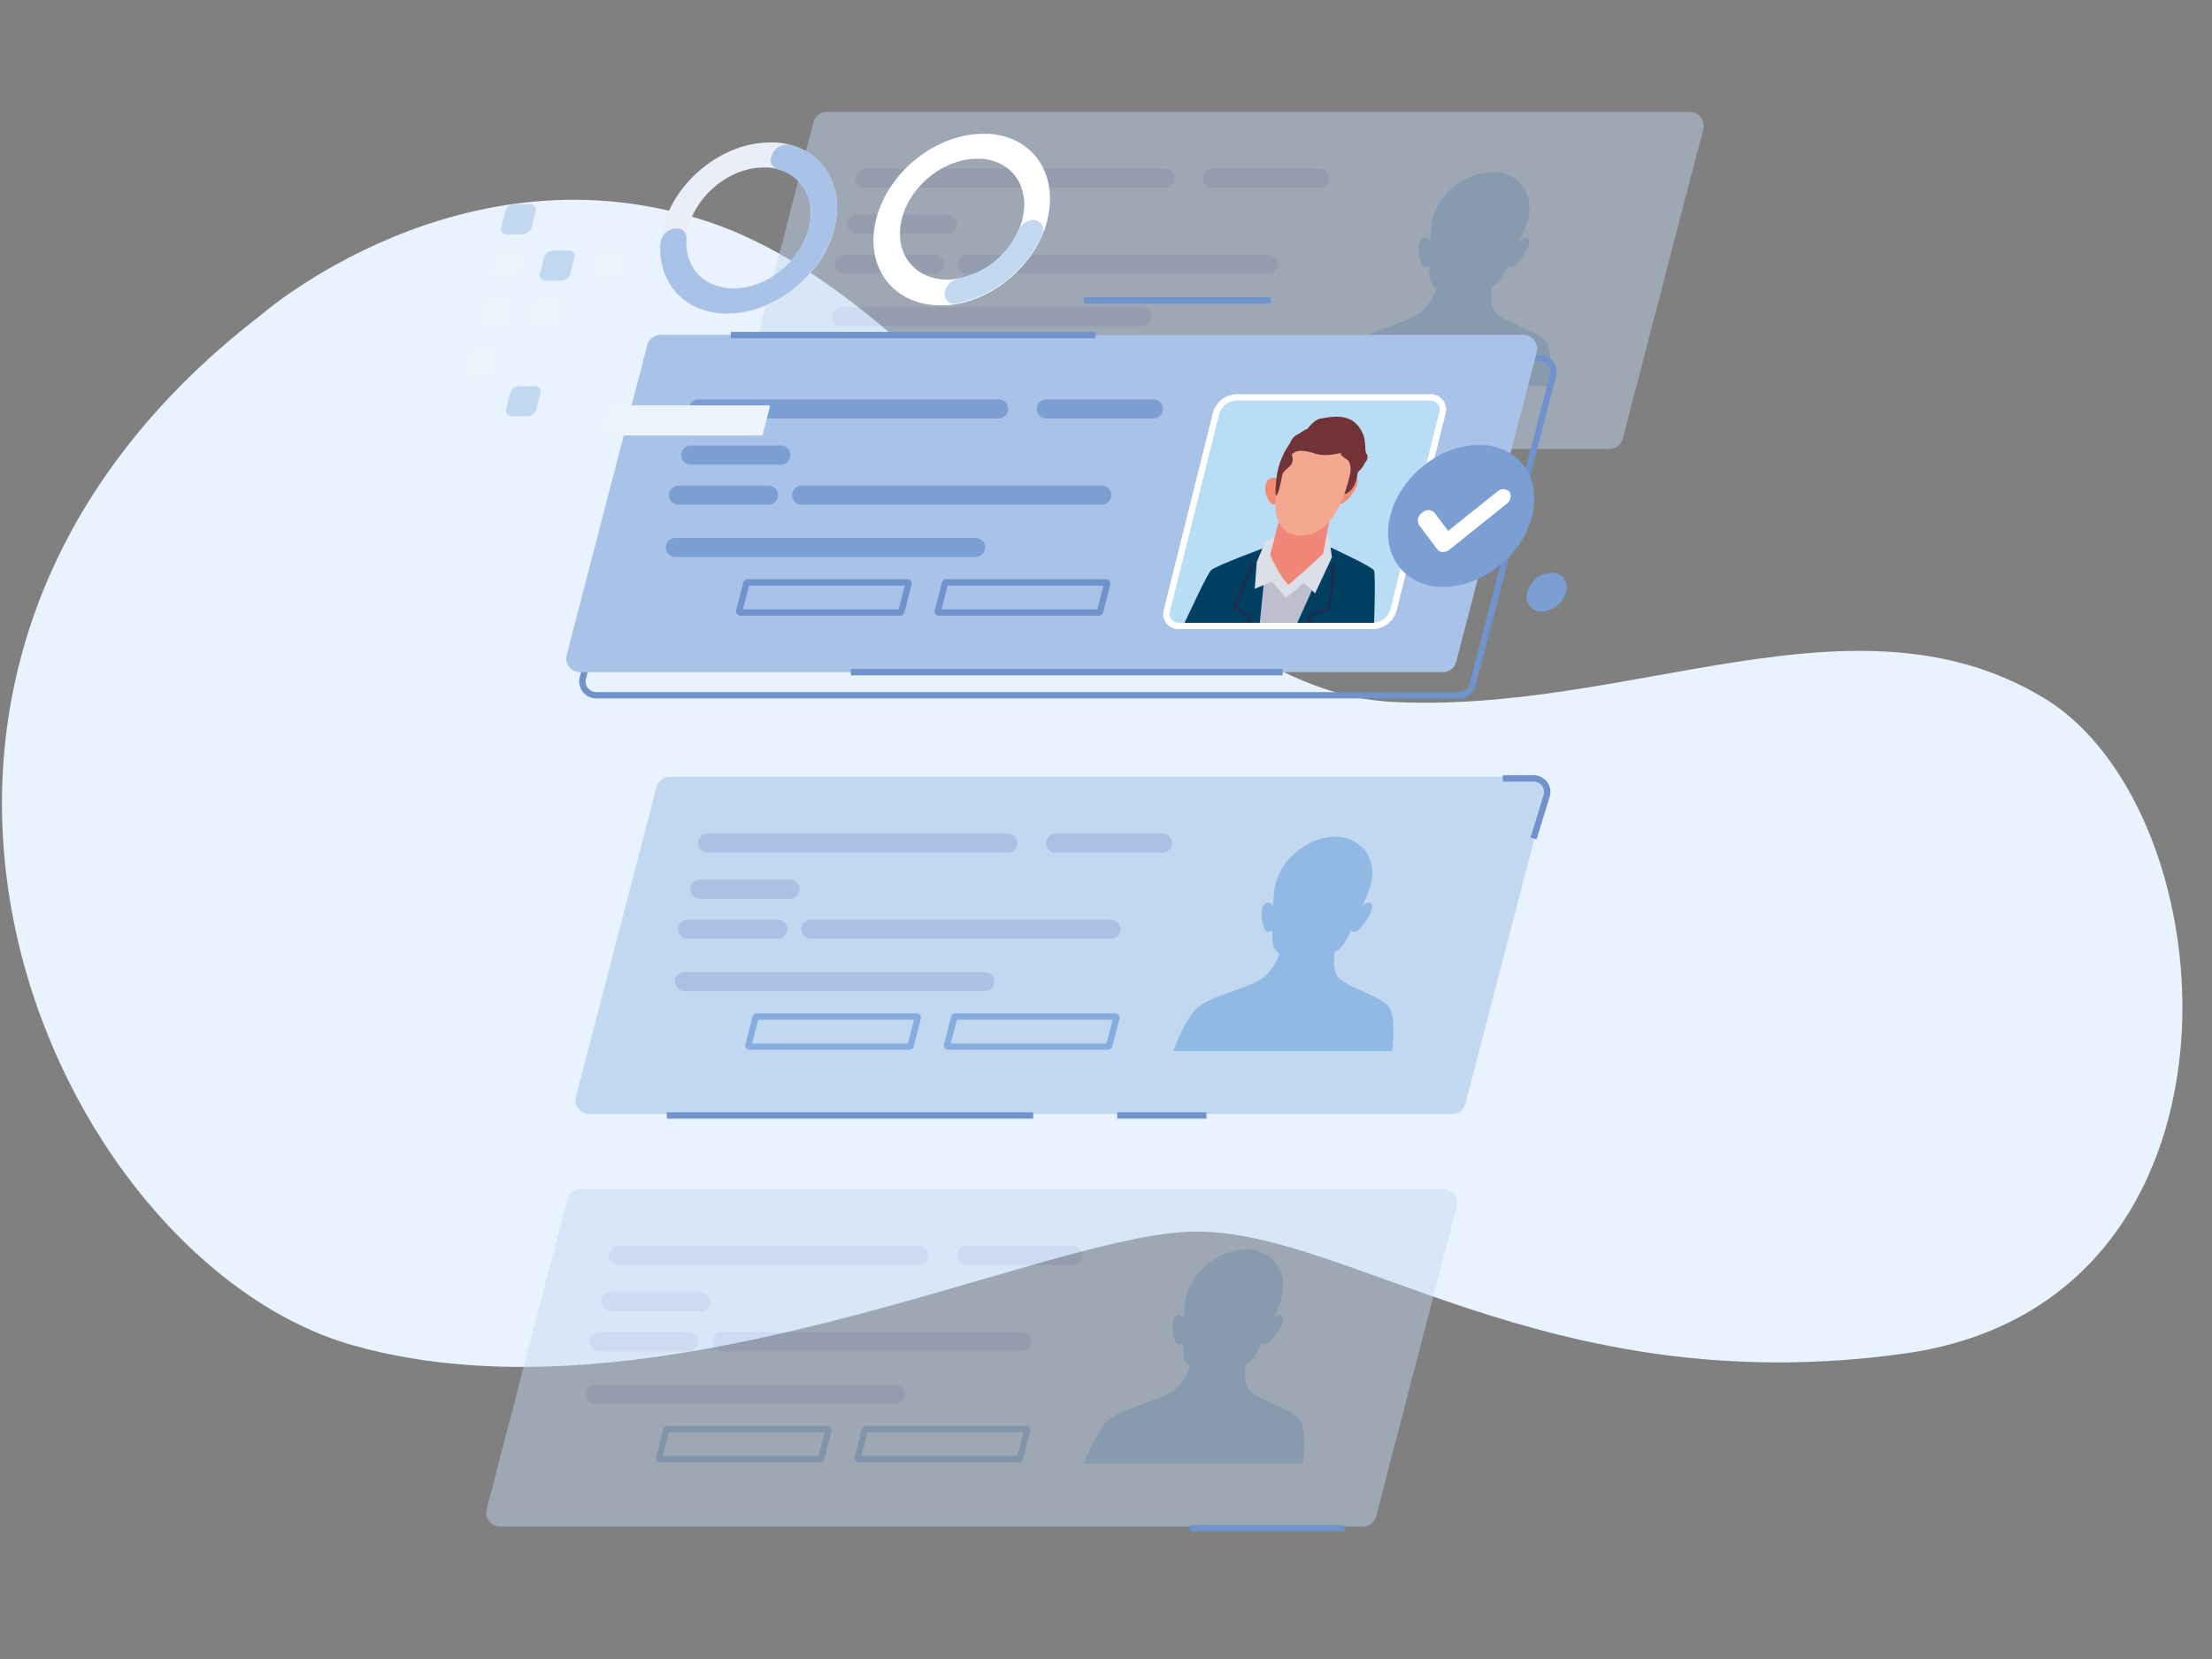 <svg id="Layer_1" data-name="Layer 1" xmlns="http://www.w3.org/2000/svg" viewBox="0 0 400 300"><rect x="0" y="0" width="400" height="300" fill="#808080" stroke="none"/><path d="M47.14,57S83.63,25,128.49,40.24s79.83,84.4,123.17,86.68,83.63-21.29,117.84-.76,40.3,109.48-25.09,118.6-101.88-23.57-130-22-96.56,35.74-150.54,20.53S-38.78,123.12,47.14,57Z" style="fill:#e8f3fd"/><g style="opacity:0.46"><path d="M291,81.19H135a2.51,2.51,0,0,1-2.43-3.14L147.11,22.1a2.49,2.49,0,0,1,2.42-1.87h156A2.5,2.5,0,0,1,308,23.36l-14.56,56A2.5,2.5,0,0,1,291,81.19Z" style="fill:#c2d8f1"/><line x1="156.36" y1="32.2" x2="210.65" y2="32.2" style="fill:none;stroke:#acc0e4;stroke-linecap:round;stroke-linejoin:round;stroke-width:3.446px"/><line x1="152.19" y1="57.25" x2="206.47" y2="57.25" style="fill:none;stroke:#acc0e4;stroke-linecap:round;stroke-linejoin:round;stroke-width:3.446px"/><line x1="175.01" y1="47.78" x2="229.3" y2="47.78" style="fill:none;stroke:#acc0e4;stroke-linecap:round;stroke-linejoin:round;stroke-width:3.446px"/><line x1="154.97" y1="40.55" x2="171.26" y2="40.55" style="fill:none;stroke:#acc0e4;stroke-linecap:round;stroke-linejoin:round;stroke-width:3.446px"/><line x1="152.74" y1="47.78" x2="169.03" y2="47.78" style="fill:none;stroke:#acc0e4;stroke-linecap:round;stroke-linejoin:round;stroke-width:3.446px"/><line x1="219.27" y1="32.2" x2="238.62" y2="32.2" style="fill:none;stroke:#acc0e4;stroke-linecap:round;stroke-linejoin:round;stroke-width:3.446px"/><path d="M228.75,69H199.87a.22.22,0,0,1-.22-.28l1.29-5a.23.23,0,0,1,.22-.17h28.89a.22.22,0,0,1,.21.28l-1.29,5A.23.23,0,0,1,228.75,69Z" style="fill:none;stroke:#85addd;stroke-miterlimit:10;stroke-width:1.149px"/><path d="M192.85,69H164a.22.22,0,0,1-.22-.28l1.29-5a.23.23,0,0,1,.22-.17h28.89a.22.22,0,0,1,.21.28l-1.29,5A.22.22,0,0,1,192.85,69Z" style="fill:none;stroke:#85addd;stroke-miterlimit:10;stroke-width:1.149px"/><path d="M279.53,61.8c-1.48-2-7.49-3.41-9.15-5.38-.84-1-.84-2.88-.64-4.47a6.22,6.22,0,0,0,1.37-1.11A27.13,27.13,0,0,0,272.74,48a.94.94,0,0,0,.69.29c.79,0,3.79-4.11,3-5.06-.44-.54-1.15-.07-1.68.43.79-1.82,1.35-3.22,1.35-3.22h0c.07-.23.14-.46.2-.69,1.19-4.78-1.71-8.65-6.49-8.65A11.81,11.81,0,0,0,259,39.73c-.06.23-.1.46-.14.69h0s-.14,1.4-.25,3.22c-.28-.5-.77-1-1.48-.43-1.24.95-.28,5,.5,5.06a1.52,1.52,0,0,0,.83-.29,17.32,17.32,0,0,0,.2,2.86,3.5,3.5,0,0,0,1.1,1.36,9.67,9.67,0,0,1-2.78,4.22c-2.64,2-9.36,3.41-11.83,5.38-2.21,1.77-4.19,7-4.57,8h39.59C280.26,68.76,280.86,63.57,279.53,61.8Z" style="fill:#91b9e4"/></g><path d="M263.83,125.73h-156a2.51,2.51,0,0,1-2.43-3.14L120,66.64a2.49,2.49,0,0,1,2.42-1.87h156a2.49,2.49,0,0,1,2.42,3.13l-14.56,55.95A2.5,2.5,0,0,1,263.83,125.73Z" style="fill:none;stroke:#7193cc;stroke-miterlimit:10;stroke-width:1.149px"/><path d="M260.9,121.55h-156a2.5,2.5,0,0,1-2.42-3.13l14.56-56a2.52,2.52,0,0,1,2.43-1.87h156a2.51,2.51,0,0,1,2.42,3.14l-14.56,56A2.52,2.52,0,0,1,260.9,121.55Z" style="fill:#a9c2e7"/><line x1="153.86" y1="121.55" x2="231.94" y2="121.55" style="fill:none;stroke:#7193cc;stroke-miterlimit:10;stroke-width:1.149px"/><line x1="132.15" y1="60.59" x2="198.12" y2="60.59" style="fill:none;stroke:#7193cc;stroke-miterlimit:10;stroke-width:1.149px"/><path d="M248.31,113.2H213.23a2.21,2.21,0,0,1-2.19-2.92l8.85-35.49a4,4,0,0,1,3.65-2.93h35.08a2.21,2.21,0,0,1,2.19,2.93L252,110.28A4,4,0,0,1,248.31,113.2Z" style="fill:#baddf6"/><path d="M231.1,113.34,234.16,101l-5-2.13s-9.38,3.43-10.17,4.26-4,7.88-5.11,10.18Z" style="fill:#003f61"/><path d="M248.46,113.34c.08-2.3.29-9.48,0-10.18s-8.05-4.26-8.05-4.26l-6.1,2.13-3.07,12.31Z" style="fill:#003f61"/><polygon points="234.27 113.34 239.08 102.69 228.75 103.28 227.74 113.34 234.27 113.34" style="fill:#bebecf"/><polygon points="231 96.65 228.75 98.07 227.27 101.62 226.89 106.47 230.05 105.17 232.51 108.13 235.79 105.41 237.81 107.3 240.85 100.79 240.32 96.77 239.04 96.18 231 96.65" style="fill:#dddfe8"/><path d="M231.69,87.33a1.43,1.43,0,0,0-2.31-.57c-1.55,1.14.27,5.55,1.39,4.22A5.78,5.78,0,0,0,231.69,87.33Z" style="fill:#f18c75"/><path d="M242.72,87.24s1.48-1.82,2.59-.8-2.54,5.68-3.14,4.43S242.72,87.24,242.72,87.24Z" style="fill:#f18c75"/><path d="M239.27,100.09l1.59-8.41-9.17.8-2,7.89s1.61,3.74,3.32,5.39C233,105.76,238.32,101.16,239.27,100.09Z" style="fill:#f08678"/><path d="M246.71,83.85c-.34,1-1.18,1.27-1.25,1.87a5.89,5.89,0,0,1-1,2.73,4.59,4.59,0,0,1-.89.76s-7.86,2.22-11.86-.85a6.89,6.89,0,0,1,0-2.55c.28-1.38-.39-1.62.38-2.3a2.56,2.56,0,0,0,1-2.05A3.25,3.25,0,0,1,234,79c.79-.76,1.51-.51,2.29-1.19,0,0,1.14-1.93,2.66-2.15s4.71-1,6.61,1.32,1,4.38,1.57,5.11S246.71,83.85,246.71,83.85Z" style="fill:#713336"/><path d="M231.62,85.88s-3.71,10.23,3.28,11c6.18.14,8.38-7.4,9.26-11.27s.34-7.91-4.61-7.78S232.17,83.59,231.62,85.88Z" style="fill:#f5a890"/><path d="M233.57,82.22a1.88,1.88,0,0,1,0,1.64c-.42.83-1.57,1.15-1.75,2.24s-.67,3.36-1,3.46-.09-2.22,0-3a13.36,13.36,0,0,1,2.29-6.16c1.65-2.08,2.67-3,5.6-3.44s5.17.76,6,2.55-.49,6.35-.49,6.35.2-2.16-.53-2.67-1.32-.89-1.2-1.19-2.33.78-4.77,0-3.23-.43-3.64-.18A1.48,1.48,0,0,0,233.57,82.22Z" style="fill:#713336"/><path d="M226.65,101.74c-.06.24-3.41,8.23-3.41,8.23l2.94,1.48-.83,1.65" style="fill:none;stroke:#1d2c50;stroke-miterlimit:10;stroke-width:0.488px"/><path d="M241.15,101.74c-.06.24-.69,8.23-.69,8.23l-3.68,1.48v1.65" style="fill:none;stroke:#1d2c50;stroke-miterlimit:10;stroke-width:0.488px"/><path d="M248.31,113.2H213.23a2.21,2.21,0,0,1-2.19-2.92l8.85-35.49a4,4,0,0,1,3.65-2.93h35.08a2.21,2.21,0,0,1,2.19,2.93L252,110.28A4,4,0,0,1,248.31,113.2Z" style="fill:none;stroke:#fff;stroke-miterlimit:10;stroke-width:1.149px"/><line x1="126.3" y1="73.95" x2="180.58" y2="73.95" style="fill:none;stroke:#7b9ed3;stroke-linecap:round;stroke-linejoin:round;stroke-width:3.446px"/><line x1="122.12" y1="99" x2="176.41" y2="99" style="fill:none;stroke:#7b9ed3;stroke-linecap:round;stroke-linejoin:round;stroke-width:3.446px"/><line x1="144.95" y1="89.54" x2="199.23" y2="89.54" style="fill:none;stroke:#7b9ed3;stroke-linecap:round;stroke-linejoin:round;stroke-width:3.446px"/><line x1="124.91" y1="82.3" x2="141.19" y2="82.3" style="fill:none;stroke:#7b9ed3;stroke-linecap:round;stroke-linejoin:round;stroke-width:3.446px"/><line x1="122.68" y1="89.54" x2="138.97" y2="89.54" style="fill:none;stroke:#7b9ed3;stroke-linecap:round;stroke-linejoin:round;stroke-width:3.446px"/><line x1="189.21" y1="73.95" x2="208.56" y2="73.95" style="fill:none;stroke:#7b9ed3;stroke-linecap:round;stroke-linejoin:round;stroke-width:3.446px"/><path d="M198.69,110.76H169.8a.22.22,0,0,1-.21-.28l1.29-5a.21.21,0,0,1,.21-.16H200a.22.22,0,0,1,.22.27l-1.29,5A.23.23,0,0,1,198.69,110.76Z" style="fill:none;stroke:#7193cc;stroke-miterlimit:10;stroke-width:1.149px"/><path d="M162.78,110.76H133.89a.22.22,0,0,1-.21-.28l1.29-5a.21.21,0,0,1,.21-.16h28.89a.22.22,0,0,1,.22.27l-1.29,5A.23.23,0,0,1,162.78,110.76Z" style="fill:none;stroke:#7193cc;stroke-miterlimit:10;stroke-width:1.149px"/><line x1="196.03" y1="54.33" x2="229.85" y2="54.33" style="fill:none;stroke:#7193cc;stroke-miterlimit:10;stroke-width:1.149px"/><path d="M262.57,201.44h-156a2.5,2.5,0,0,1-2.42-3.13l14.56-55.95a2.51,2.51,0,0,1,2.43-1.88h156a2.51,2.51,0,0,1,2.42,3.14L265,199.57A2.52,2.52,0,0,1,262.57,201.44Z" style="fill:#c2d8f1"/><line x1="127.97" y1="152.45" x2="182.25" y2="152.45" style="fill:none;stroke:#acc0e4;stroke-linecap:round;stroke-linejoin:round;stroke-width:3.446px"/><line x1="123.79" y1="177.5" x2="178.08" y2="177.5" style="fill:none;stroke:#acc0e4;stroke-linecap:round;stroke-linejoin:round;stroke-width:3.446px"/><line x1="146.62" y1="168.04" x2="200.9" y2="168.04" style="fill:none;stroke:#acc0e4;stroke-linecap:round;stroke-linejoin:round;stroke-width:3.446px"/><line x1="126.58" y1="160.8" x2="142.86" y2="160.8" style="fill:none;stroke:#acc0e4;stroke-linecap:round;stroke-linejoin:round;stroke-width:3.446px"/><line x1="124.35" y1="168.04" x2="140.64" y2="168.04" style="fill:none;stroke:#acc0e4;stroke-linecap:round;stroke-linejoin:round;stroke-width:3.446px"/><line x1="190.88" y1="152.45" x2="210.23" y2="152.45" style="fill:none;stroke:#acc0e4;stroke-linecap:round;stroke-linejoin:round;stroke-width:3.446px"/><path d="M200.36,189.26H171.47a.22.22,0,0,1-.21-.28l1.29-5a.21.21,0,0,1,.21-.16h28.89a.22.22,0,0,1,.22.27l-1.29,5A.23.23,0,0,1,200.36,189.26Z" style="fill:none;stroke:#85addd;stroke-miterlimit:10;stroke-width:1.149px"/><path d="M164.45,189.26H135.56a.22.22,0,0,1-.21-.28l1.29-5a.21.21,0,0,1,.21-.16h28.89a.22.22,0,0,1,.22.27l-1.29,5A.23.23,0,0,1,164.45,189.26Z" style="fill:none;stroke:#85addd;stroke-miterlimit:10;stroke-width:1.149px"/><path d="M251.14,182.06c-1.48-2-7.49-3.41-9.15-5.38-.85-1-.85-2.88-.65-4.48a6,6,0,0,0,1.38-1.1,25.8,25.8,0,0,0,1.62-2.87.92.92,0,0,0,.69.29c.79,0,3.8-4.11,3-5.06-.44-.54-1.16-.07-1.69.43.8-1.82,1.36-3.21,1.36-3.21h0c.07-.23.14-.46.2-.7,1.19-4.77-1.72-8.65-6.5-8.65s-9.61,3.88-10.8,8.65c-.06.24-.11.47-.15.7h0s-.13,1.39-.25,3.21c-.28-.5-.76-1-1.47-.43-1.25.95-.28,5,.49,5.06a1.5,1.5,0,0,0,.84-.29,17.59,17.59,0,0,0,.19,2.87,3.63,3.63,0,0,0,1.11,1.36,9.73,9.73,0,0,1-2.78,4.22c-2.64,2-9.37,3.4-11.83,5.38-2.22,1.77-4.19,6.95-4.57,8h39.59C251.86,189,252.47,183.83,251.14,182.06Z" style="fill:#91b9e4"/><g style="opacity:0.46"><path d="M246.43,276.05h-156A2.51,2.51,0,0,1,88,272.91l14.57-56a2.51,2.51,0,0,1,2.42-1.88H261a2.51,2.51,0,0,1,2.43,3.14l-14.57,56A2.49,2.49,0,0,1,246.43,276.05Z" style="fill:#c2d8f1"/><line x1="111.82" y1="227.05" x2="166.11" y2="227.05" style="fill:none;stroke:#acc0e4;stroke-linecap:round;stroke-linejoin:round;stroke-width:3.446px"/><line x1="107.65" y1="252.11" x2="161.93" y2="252.11" style="fill:none;stroke:#acc0e4;stroke-linecap:round;stroke-linejoin:round;stroke-width:3.446px"/><line x1="130.48" y1="242.64" x2="184.76" y2="242.64" style="fill:none;stroke:#acc0e4;stroke-linecap:round;stroke-linejoin:round;stroke-width:3.446px"/><line x1="110.43" y1="235.41" x2="126.72" y2="235.41" style="fill:none;stroke:#acc0e4;stroke-linecap:round;stroke-linejoin:round;stroke-width:3.446px"/><line x1="108.21" y1="242.64" x2="124.49" y2="242.64" style="fill:none;stroke:#acc0e4;stroke-linecap:round;stroke-linejoin:round;stroke-width:3.446px"/><line x1="174.74" y1="227.05" x2="194.08" y2="227.05" style="fill:none;stroke:#acc0e4;stroke-linecap:round;stroke-linejoin:round;stroke-width:3.446px"/><path d="M184.22,263.86H155.33a.22.22,0,0,1-.22-.28l1.29-5a.24.24,0,0,1,.22-.16h28.89a.22.22,0,0,1,.21.28l-1.29,5A.21.21,0,0,1,184.22,263.86Z" style="fill:none;stroke:#85addd;stroke-miterlimit:10;stroke-width:1.149px"/><path d="M148.31,263.86H119.42a.22.22,0,0,1-.22-.28l1.29-5a.24.24,0,0,1,.22-.16H149.6a.22.22,0,0,1,.21.28l-1.29,5A.21.21,0,0,1,148.31,263.86Z" style="fill:none;stroke:#85addd;stroke-miterlimit:10;stroke-width:1.149px"/><path d="M235,256.66c-1.48-2-7.49-3.41-9.15-5.38-.84-1-.84-2.88-.64-4.47a6.22,6.22,0,0,0,1.37-1.11,28.19,28.19,0,0,0,1.63-2.86,1,1,0,0,0,.69.28c.79,0,3.79-4.11,3-5.05-.45-.54-1.16-.08-1.69.43.79-1.82,1.35-3.22,1.35-3.22h0a6,6,0,0,0,.2-.69c1.19-4.78-1.71-8.65-6.49-8.65a11.81,11.81,0,0,0-10.81,8.65c-.06.23-.1.46-.14.69h0s-.14,1.4-.25,3.22c-.28-.51-.76-1-1.48-.43-1.24.94-.28,5,.5,5.05a1.5,1.5,0,0,0,.83-.28,17.41,17.41,0,0,0,.2,2.86,3.45,3.45,0,0,0,1.11,1.36,9.82,9.82,0,0,1-2.78,4.22c-2.65,2-9.37,3.41-11.84,5.38-2.21,1.77-4.19,6.95-4.56,8h39.58C235.72,263.61,236.32,258.43,235,256.66Z" style="fill:#91b9e4"/></g><line x1="215.24" y1="276.33" x2="243.08" y2="276.33" style="fill:none;stroke:#7193cc;stroke-miterlimit:10;stroke-width:1.149px"/><line x1="120.59" y1="201.72" x2="186.84" y2="201.72" style="fill:none;stroke:#7193cc;stroke-miterlimit:10;stroke-width:1.149px"/><line x1="202.02" y1="201.72" x2="218.16" y2="201.72" style="fill:none;stroke:#7193cc;stroke-miterlimit:10;stroke-width:1.149px"/><path d="M271.75,140.76h5.59a2.44,2.44,0,0,1,2.34,3.17l-2.37,7.69" style="fill:none;stroke:#7193cc;stroke-miterlimit:10;stroke-width:1.149px"/><path d="M94.51,42.38H91.65a1,1,0,0,1-1-1.3l.71-2.85A1.77,1.77,0,0,1,93,36.93h2.86a1,1,0,0,1,1,1.3l-.71,2.85A1.78,1.78,0,0,1,94.51,42.38Z" style="fill:#c2d8f1"/><path d="M92.42,50.75H89.56a1,1,0,0,1-1-1.3l.71-2.85a1.78,1.78,0,0,1,1.62-1.3h2.86a1,1,0,0,1,1,1.3L94,49.45A1.77,1.77,0,0,1,92.42,50.75Z" style="fill:#edf3fc"/><path d="M101.5,50.75H98.65a1,1,0,0,1-1-1.3l.72-2.85A1.76,1.76,0,0,1,100,45.3h2.85a1,1,0,0,1,1,1.3l-.72,2.85A1.76,1.76,0,0,1,101.5,50.75Z" style="fill:#c2d8f1"/><path d="M110.59,50.75h-2.86a1,1,0,0,1-1-1.3l.71-2.85a1.77,1.77,0,0,1,1.62-1.3H112a1,1,0,0,1,1,1.3l-.71,2.85A1.78,1.78,0,0,1,110.59,50.75Z" style="fill:#edf3fc"/><path d="M90.28,59.31H87.43a1,1,0,0,1-1-1.29l.71-2.86a1.77,1.77,0,0,1,1.62-1.3h2.85a1,1,0,0,1,1,1.3L91.91,58A1.78,1.78,0,0,1,90.28,59.31Z" style="fill:#edf3fc"/><path d="M88,68.46H85.15a1,1,0,0,1-1-1.3l.72-2.85A1.76,1.76,0,0,1,86.51,63h2.85a1,1,0,0,1,1,1.3l-.72,2.85A1.76,1.76,0,0,1,88,68.46Z" style="fill:#edf3fc"/><path d="M99.37,59.31H96.51a1,1,0,0,1-1-1.29l.71-2.86a1.77,1.77,0,0,1,1.62-1.3h2.86a1,1,0,0,1,1,1.3L101,58A1.78,1.78,0,0,1,99.37,59.31Z" style="fill:#edf3fc"/><path d="M95.39,75.27H92.53a1,1,0,0,1-1-1.29l.71-2.86a1.78,1.78,0,0,1,1.62-1.3h2.86a1,1,0,0,1,1,1.3L97,74A1.78,1.78,0,0,1,95.39,75.27Z" style="fill:#c2d8f1"/><path d="M140.3,25.76h-.05l-.13,0h0c-.29,0-.59,0-.89,0-8.47,0-17,6.78-19.29,15.21l-.1.4h0l0,.13-.06.26h0c-1.85,8.54,3.63,15.34,12.4,15,8-.32,16.07-6.71,18.48-14.62C153.23,33.49,148.49,26.33,140.3,25.76Zm5.83,16C144.44,47.41,138.68,52,133,52.14c-6.1.19-9.91-4.55-8.65-10.5l.17-.71h0c1.62-5.9,7.63-10.64,13.57-10.64.31,0,.61,0,.9,0C144.66,30.81,147.93,35.8,146.13,41.79Z" style="fill:#ebedf8"/><path d="M139.46,28.4h0a1.73,1.73,0,0,0,1.19,2.22c4.63,1.22,7.1,5.79,5.48,11.17C144.44,47.41,138.68,52,133,52.14s-9.23-3.75-8.87-9a1.69,1.69,0,0,0-1.79-1.85h0A3.08,3.08,0,0,0,119.42,44c-.5,7.43,4.76,13,12.73,12.69S148.22,50,150.63,42.08c2.31-7.64-1.19-14.16-7.76-15.9A3,3,0,0,0,139.46,28.4Z" style="fill:#a9c2e7"/><path d="M178.85,24.2h-.2c-.29,0-.57,0-.87,0-8.56,0-17.23,6.94-19.36,15.5s3.07,15.51,11.63,15.51c.3,0,.59,0,.88,0h.21c8.15-.55,16.14-7.18,18.24-15.32,0,0,0-.09,0-.14C191.46,31.46,186.77,24.75,178.85,24.2ZM172,50.55h0c-.18,0-.36,0-.54,0h-.19c-6,0-9.7-4.89-8.2-10.93s7.62-10.92,13.65-10.92h.19l.53,0h0c5.58.39,8.88,5.12,7.44,10.89l0,.14A15,15,0,0,1,172,50.55Z" style="fill:#fff"/><path d="M184.14,41.7a15.3,15.3,0,0,1-10.81,8.68,3.18,3.18,0,0,0-2.46,2.25h0A1.77,1.77,0,0,0,173,54.88a21.73,21.73,0,0,0,15.4-12.37,1.79,1.79,0,0,0-1.57-2.72h0A3.17,3.17,0,0,0,184.14,41.7Z" style="fill:#c2d8f1"/><path d="M137.73,78.75H108.84a.23.23,0,0,1-.22-.28l1.3-5a.21.21,0,0,1,.21-.17H139a.23.23,0,0,1,.22.28l-1.3,5A.21.21,0,0,1,137.73,78.75Z" style="fill:#edf3fc"/><ellipse cx="264.23" cy="93.3" rx="14.53" ry="11.33" transform="translate(4.42 198.27) rotate(-41.45)" style="fill:#7b9ed3"/><path d="M283.19,107.08a4.79,4.79,0,0,1-4.38,3.51,2.66,2.66,0,0,1-2.64-3.51,4.79,4.79,0,0,1,4.39-3.51A2.65,2.65,0,0,1,283.19,107.08Z" style="fill:#7b9ed3"/><path d="M260.92,99.82a1.23,1.23,0,0,1-1-.47l-3.31-4.41a1.69,1.69,0,0,1,.56-2.23,1.56,1.56,0,0,1,2.23,0l2.47,3.3,8.86-7.09a1.58,1.58,0,0,1,2.23,0,1.69,1.69,0,0,1-.56,2.23l-10.25,8.2A2,2,0,0,1,260.92,99.82Z" style="fill:#fff"/></svg>
